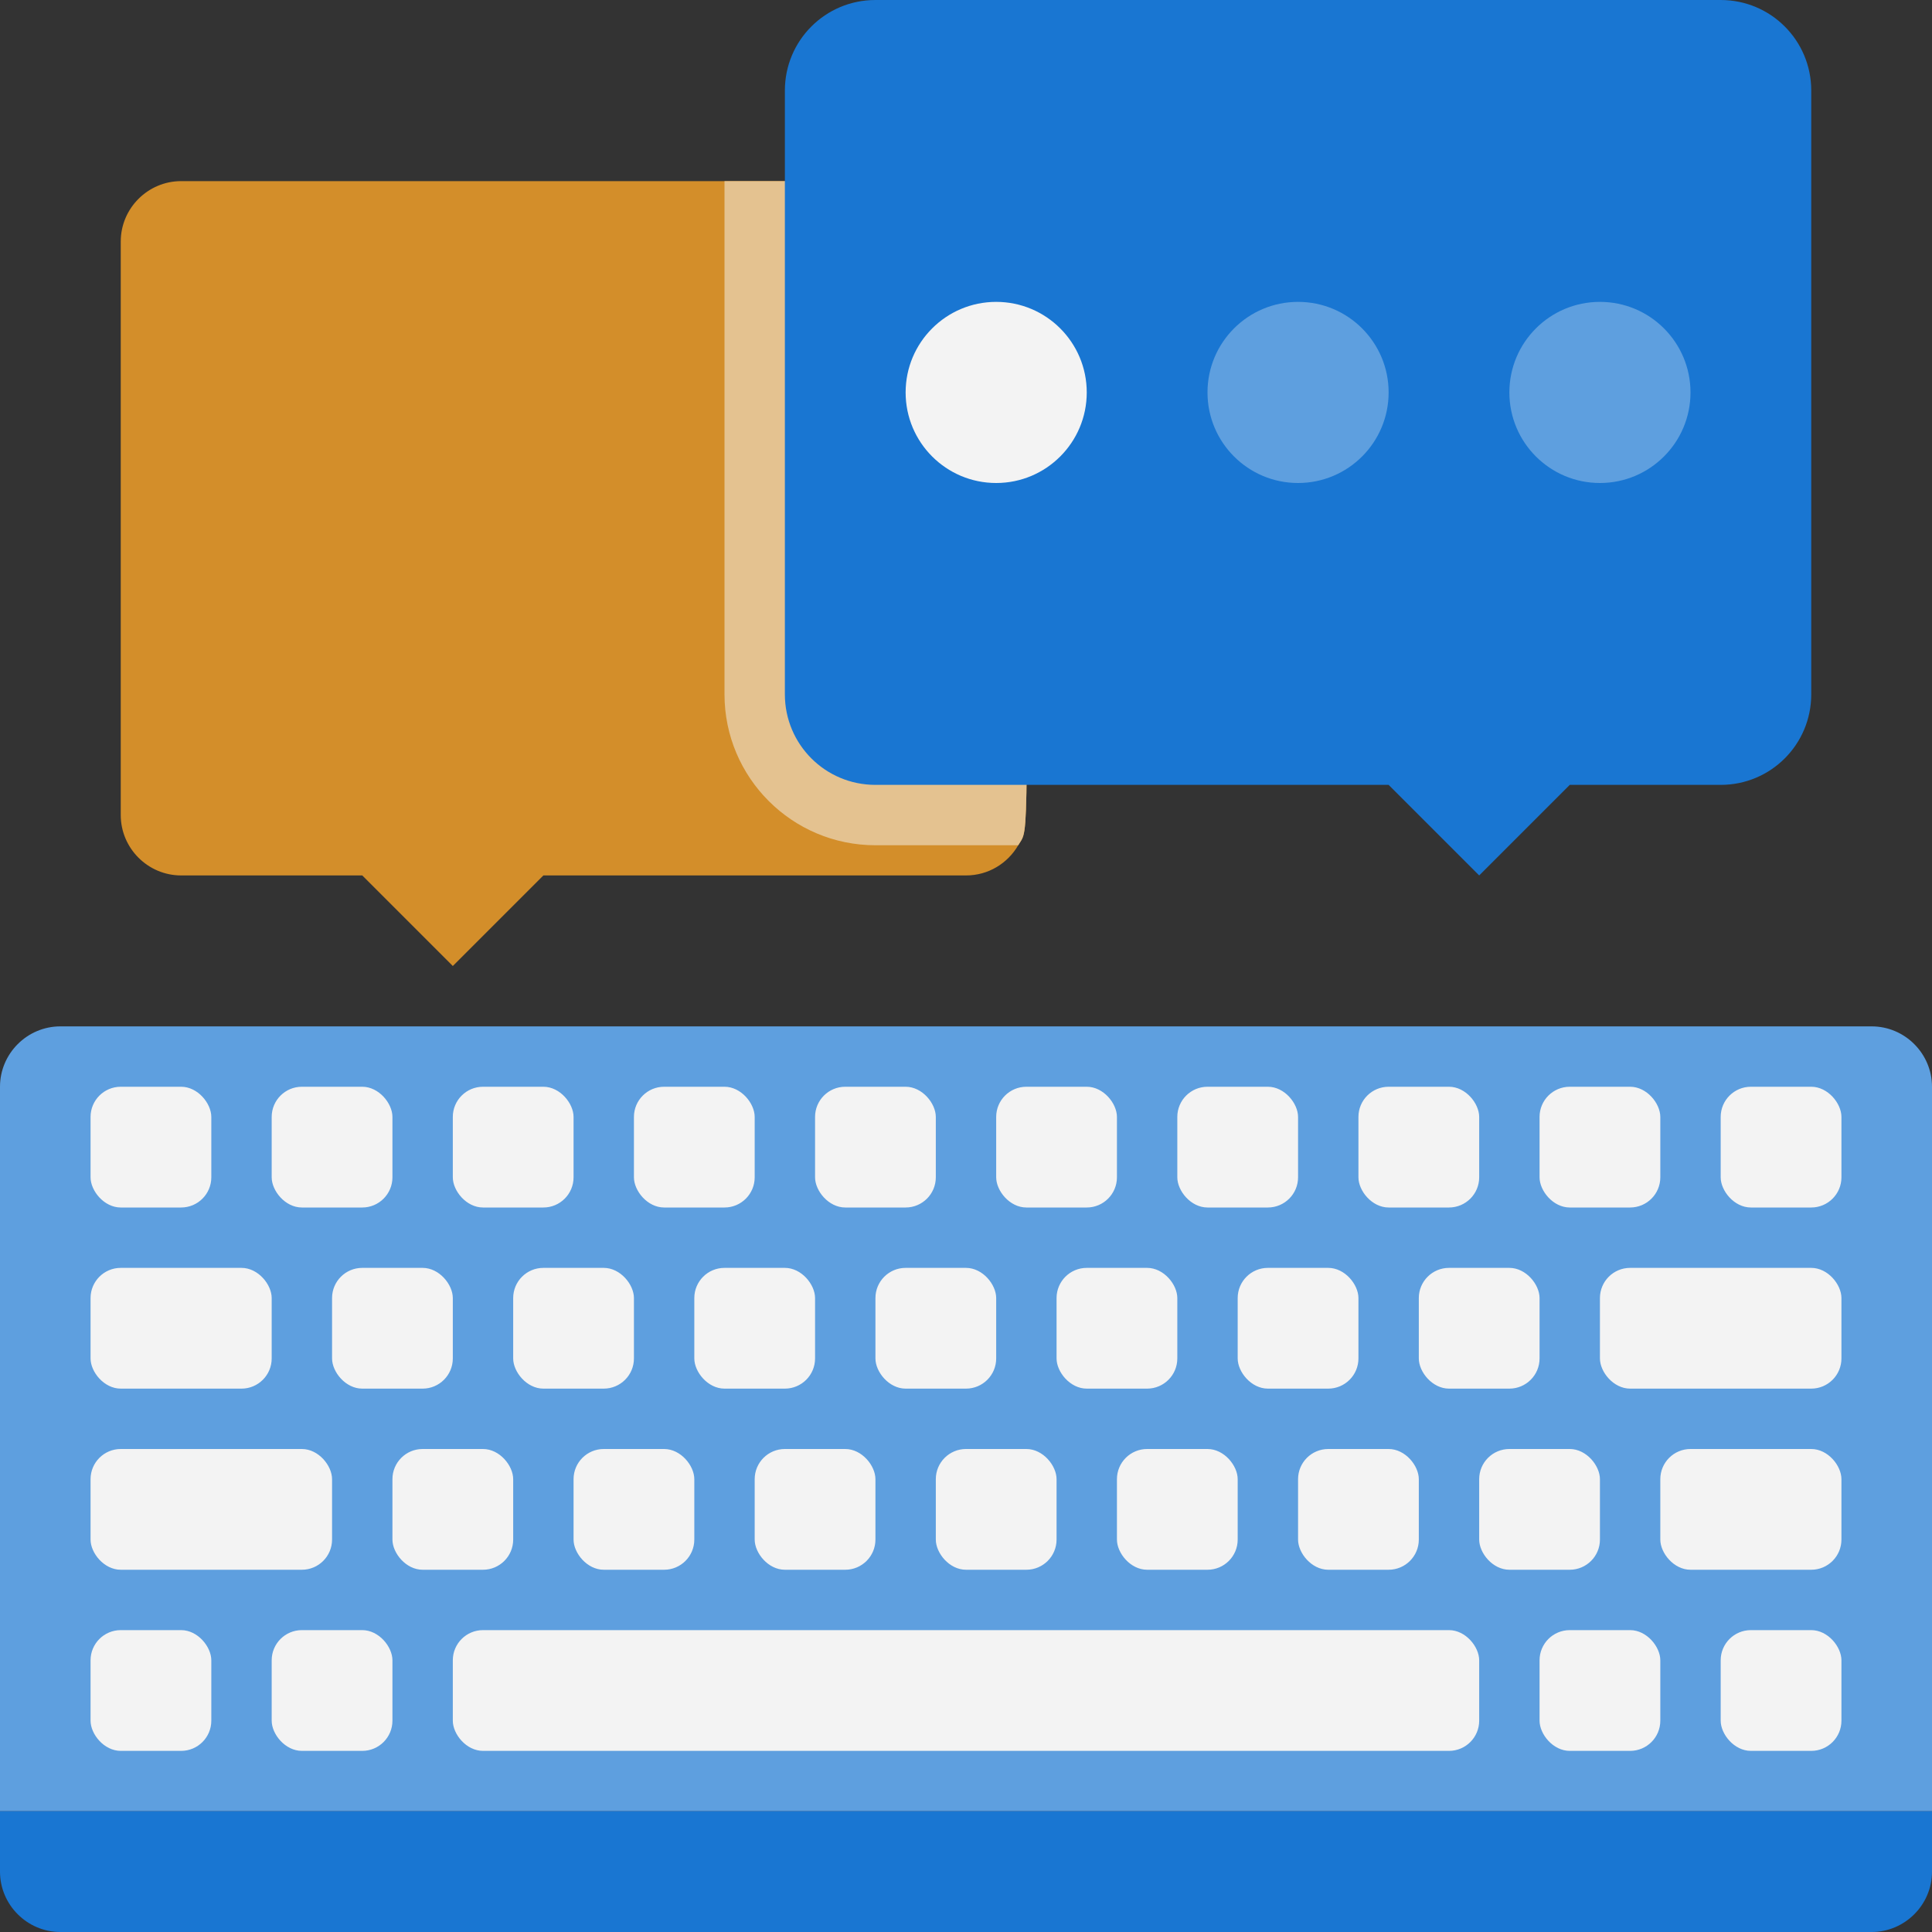 <svg xmlns="http://www.w3.org/2000/svg" viewBox="0 0 64 64" xmlns:v="https://vecta.io/nano"><rect x="0" y="0" width="64" height="64" fill="#333333" stroke="none"/><path d="M2 34h60c1.1 0 2 .9 2 2v24H0V36c0-1.1.9-2 2-2z" fill="#5e9fdf"/><path d="M62 64H2c-1.1 0-2-.9-2-2v-2h64v2c0 1.1-.9 2-2 2z" fill="#1976d2"/><g fill="#f3f3f3"><rect x="3" y="36" width="4" height="4" rx="1"/><rect x="3" y="48" width="8" height="4" rx="1"/><rect x="3" y="54" width="4" height="4" rx="1"/><rect x="9" y="54" width="4" height="4" rx="1"/><rect x="51" y="54" width="4" height="4" rx="1"/><rect x="57" y="54" width="4" height="4" rx="1"/><rect x="9" y="36" width="4" height="4" rx="1"/><rect x="11" y="42" width="4" height="4" rx="1"/><rect x="13" y="48" width="4" height="4" rx="1"/><rect x="19" y="48" width="4" height="4" rx="1"/><rect x="25" y="48" width="4" height="4" rx="1"/><rect x="31" y="48" width="4" height="4" rx="1"/><rect x="37" y="48" width="4" height="4" rx="1"/><rect x="43" y="48" width="4" height="4" rx="1"/><rect x="17" y="42" width="4" height="4" rx="1"/><rect x="23" y="42" width="4" height="4" rx="1"/><rect x="29" y="42" width="4" height="4" rx="1"/><rect x="35" y="42" width="4" height="4" rx="1"/><rect x="41" y="42" width="4" height="4" rx="1"/><rect x="15" y="36" width="4" height="4" rx="1"/><rect x="21" y="36" width="4" height="4" rx="1"/><rect x="27" y="36" width="4" height="4" rx="1"/><rect x="33" y="36" width="4" height="4" rx="1"/><rect x="39" y="36" width="4" height="4" rx="1"/><rect x="45" y="36" width="4" height="4" rx="1"/><rect x="47" y="42" width="4" height="4" rx="1"/><rect x="49" y="48" width="4" height="4" rx="1"/><rect x="51" y="36" width="4" height="4" rx="1"/><rect x="57" y="36" width="4" height="4" rx="1"/><rect x="3" y="42" width="6" height="4" rx="1"/><rect x="53" y="42" width="8" height="4" rx="1"/><rect x="55" y="48" width="6" height="4" rx="1"/><rect x="15" y="54" width="34" height="4" rx="1"/></g><path d="M34 8c0 20.63.12 19.34-.27 20-.35.6-.99 1-1.73 1H18l-3 3-3-3H6c-1.1 0-2-.9-2-2V8c0-1.1.9-2 2-2h26c1.1 0 2 .9 2 2z" fill="#d38e2a"/><path d="M34 8c0 20.63.12 19.34-.27 20H29c-2.76 0-5-2.24-5-5V6h8c1.1 0 2 .9 2 2z" fill="#e4c290"/><path d="M26 3v20c0 1.66 1.34 3 3 3h17l3 3 3-3h5c1.66 0 3-1.34 3-3V3c0-1.66-1.34-3-3-3H29c-1.66 0-3 1.34-3 3z" fill="#1976d2"/><circle cx="33" cy="13" r="3" fill="#f3f3f3"/><g fill="#5e9fdf"><circle cx="43" cy="13" r="3"/><circle cx="53" cy="13" r="3"/></g></svg>